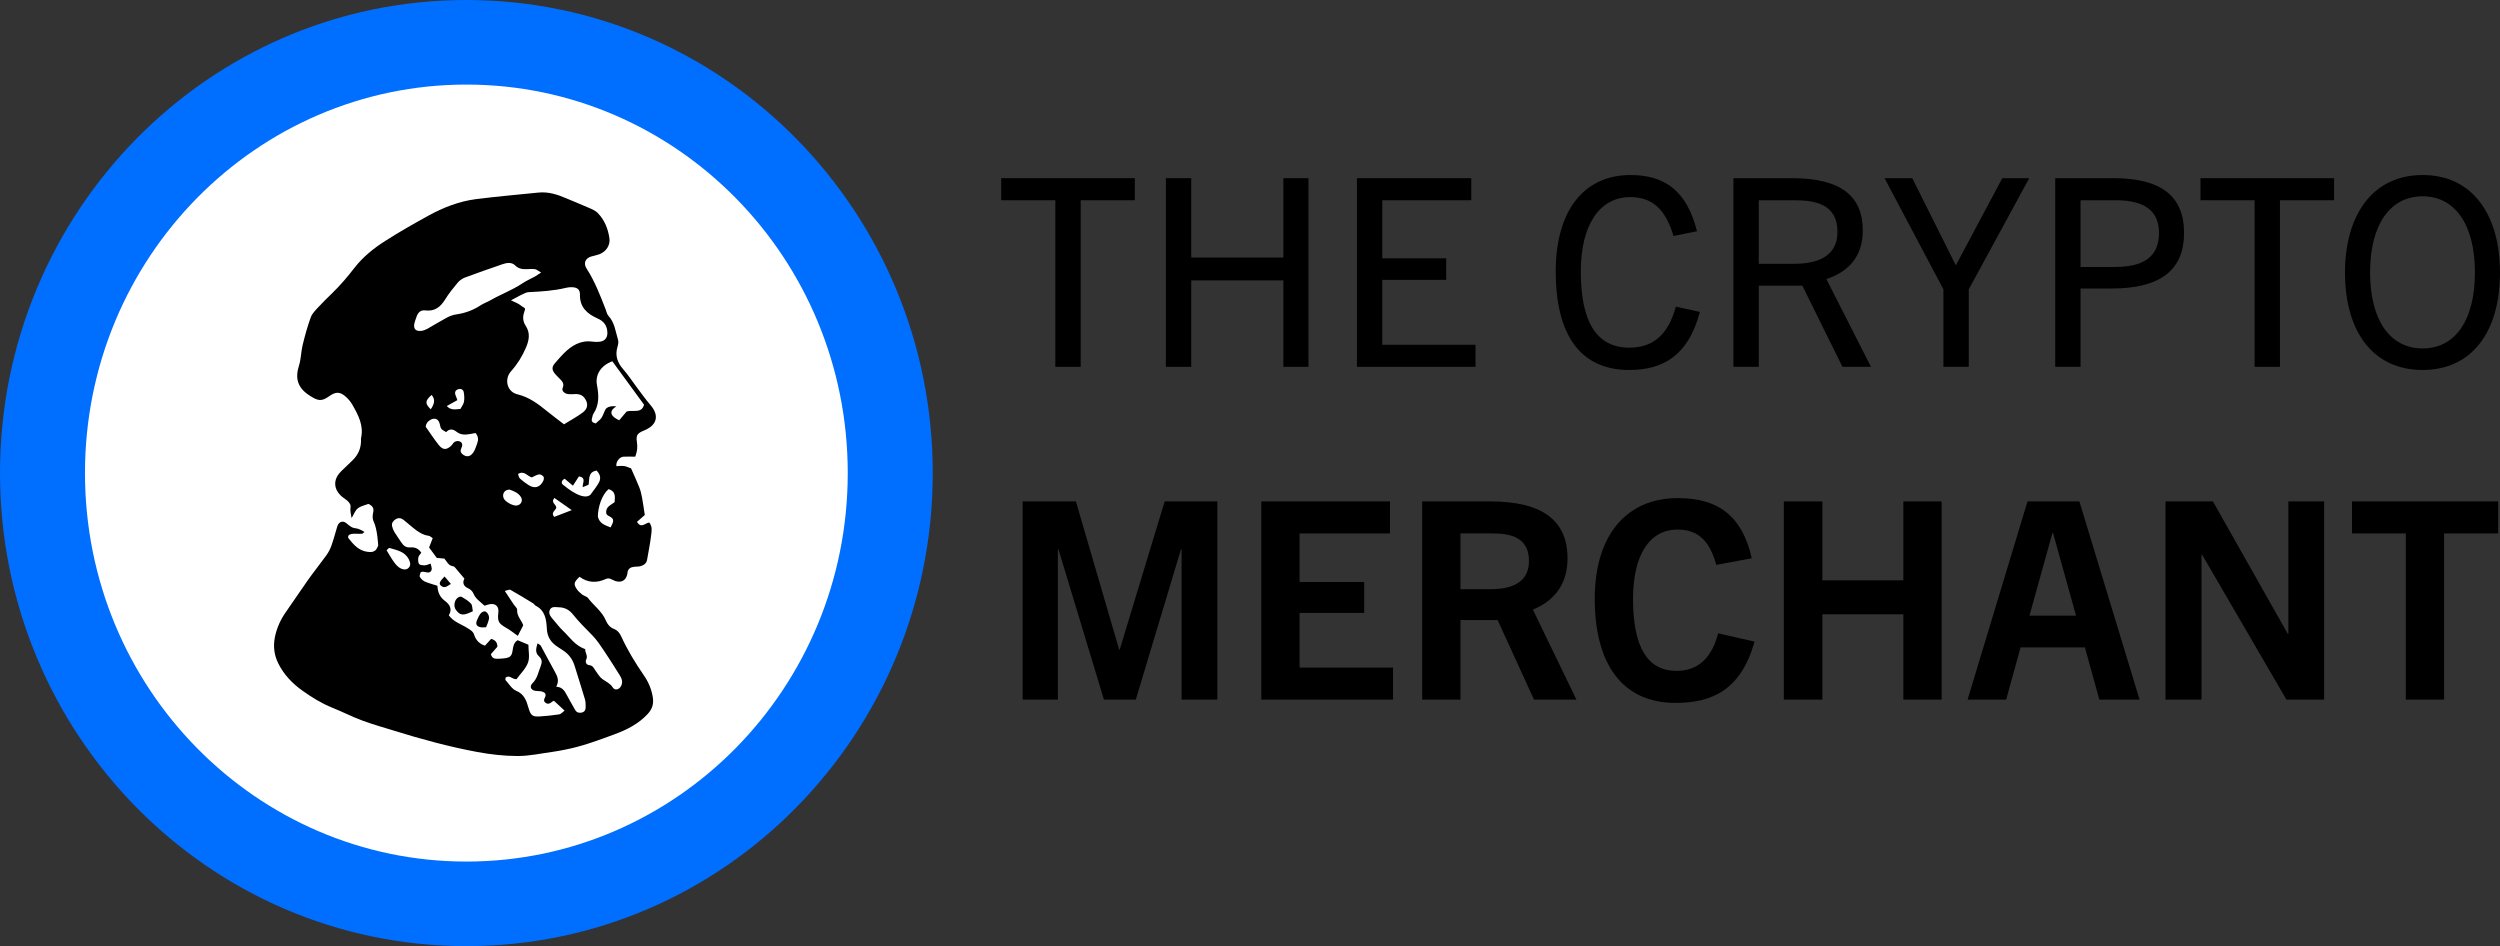 <svg width="362" height="137" viewBox="0 0 362 137" fill="none" xmlns="http://www.w3.org/2000/svg">
<rect x="0" y="0" width="362" height="137" fill="#333333" stroke="none"/>
<path d="M67.531 130.877C101.428 130.877 128.908 102.95 128.908 68.5C128.908 34.05 101.428 6.123 67.531 6.123C33.633 6.123 6.153 34.05 6.153 68.5C6.153 102.95 33.633 130.877 67.531 130.877Z" fill="white"/>
<path fill-rule="evenodd" clip-rule="evenodd" d="M67.53 12.246C37.153 12.246 12.306 37.309 12.306 68.5C12.306 99.691 37.153 124.754 67.53 124.754C97.908 124.754 122.754 99.691 122.754 68.5C122.754 37.309 97.908 12.246 67.53 12.246ZM0 68.5C0 30.791 30.113 0 67.53 0C104.948 0 135.061 30.791 135.061 68.5C135.061 106.209 104.948 137 67.53 137C30.113 137 0 106.209 0 68.5Z" fill="#006EFF"/>
<path d="M156.485 53.117V28.996H164.322V25.8H144.977V28.996H152.814V53.117H156.485Z" fill="black"/>
<path d="M189.465 53.117V25.8H185.833V37.29H172.49V25.8H168.819V53.117H172.49V40.6H185.833V53.117H189.465Z" fill="black"/>
<path d="M213.653 53.117V49.921H200.156V40.524H209.409V37.404H200.156V28.996H213.041V25.8H196.486V53.117H213.653Z" fill="black"/>
<path d="M242.665 44.404C241.518 48.627 239.224 50.34 235.936 50.34C231.157 50.34 228.901 46.573 228.901 39.306C228.901 32.572 231.616 28.54 236.051 28.54C239.109 28.54 241.136 30.137 242.321 34.17L245.724 33.486C244.271 27.703 241.136 25.344 236.089 25.344C229.398 25.344 225.269 30.442 225.269 39.306C225.269 48.209 228.633 53.573 235.898 53.573C240.791 53.573 244.462 51.519 246.144 45.165L242.665 44.404Z" fill="black"/>
<path d="M270.917 53.117L264.456 40.41C267.706 39.344 269.732 37.1 269.732 33.371C269.732 28.425 266.597 25.8 259.486 25.8H250.998V53.117H254.668V41.361H260.977L266.788 53.117H270.917ZM254.668 38.203V28.996H259.792C262.735 28.996 266.062 29.491 266.062 33.562C266.062 37.823 261.971 38.203 259.6 38.203H254.668Z" fill="black"/>
<path d="M285.078 53.117V41.894L293.833 25.8H289.933L283.242 38.355H283.166L276.896 25.8H272.881L281.407 41.894V53.117H285.078Z" fill="black"/>
<path d="M301.265 53.117V41.779H305.738C312.735 41.779 316.252 39.192 316.252 33.714C316.252 28.349 312.849 25.8 306.044 25.8H297.594V53.117H301.265ZM301.265 38.66V28.996H306.35C310.479 28.996 312.62 30.48 312.62 33.714C312.62 38.165 308.911 38.66 306.006 38.66H301.265Z" fill="black"/>
<path d="M330.139 53.117V28.996H337.977V25.8H318.631V28.996H326.468V53.117H330.139Z" fill="black"/>
<path d="M350.798 53.573C357.833 53.573 362 48.171 362 39.459C362 31.317 358.177 25.344 350.798 25.344C343.419 25.344 339.557 31.317 339.557 39.459C339.557 48.171 343.725 53.573 350.798 53.573ZM350.798 50.454C346.095 50.454 343.189 46.383 343.189 39.459C343.189 32.496 346.095 28.425 350.798 28.425C355.462 28.425 358.368 32.496 358.368 39.459C358.368 46.383 355.5 50.454 350.798 50.454Z" fill="black"/>
<path d="M176.274 101.3V72.604H168.643L162.136 94.066H162.055L155.79 72.604H148.078V101.3H153.179V79.518H153.259L159.846 101.3H164.465L171.012 79.518H171.093V101.3H176.274Z" fill="black"/>
<path d="M201.712 101.3V96.664H188.177V88.751H197.535V84.274H188.177V77.24H201.271V72.604H182.634V101.3H201.712Z" fill="black"/>
<path d="M228.264 101.3L221.959 88.271C225.011 87.032 226.979 84.634 226.979 80.877C226.979 75.401 223.404 72.604 215.773 72.604H205.933V101.3H211.476V89.79H216.858L222.119 101.3H228.264ZM211.476 85.313V77.24H216.094C218.504 77.24 221.396 77.68 221.396 81.237C221.396 84.914 217.902 85.313 215.813 85.313H211.476Z" fill="black"/>
<path d="M248.794 91.708C247.75 95.665 245.541 97.144 242.769 97.144C238.592 97.144 236.463 93.787 236.463 86.712C236.463 80.277 238.913 76.68 242.89 76.68C245.621 76.68 247.509 78.039 248.513 81.796L253.654 80.837C252.288 74.722 248.794 72.124 242.97 72.124C235.58 72.124 230.921 77.4 230.921 86.712C230.921 96.225 234.977 101.78 242.609 101.78C247.87 101.78 252.088 99.942 254.056 92.907L248.794 91.708Z" fill="black"/>
<path d="M281.15 101.3V72.604H275.607V84.034H263.879V72.604H258.296V101.3H263.879V88.95H275.607V101.3H281.15Z" fill="black"/>
<path d="M309.809 101.3L301.093 72.604H293.582L284.907 101.3H290.49L292.578 93.747H301.897L303.985 101.3H309.809ZM297.197 77.16H297.278L300.611 89.15H293.864L297.197 77.16Z" fill="black"/>
<path d="M336.536 101.3V72.604H331.355V91.788H331.275L320.43 72.604H313.562V101.3H318.783V80.317H318.864L331.074 101.3H336.536Z" fill="black"/>
<path d="M353.906 101.3V77.24H361.738V72.604H340.572V77.24H348.364V101.3H353.906Z" fill="black"/>
<g clip-path="url(#clip0)">
<path d="M83.92 83.516C83.121 84.284 83.038 84.53 83.463 85.225C83.662 85.547 83.965 85.825 84.265 86.065C84.536 86.282 84.961 86.353 85.154 86.609C85.97 87.69 87.138 88.493 87.69 89.766C87.95 90.366 88.282 90.831 88.901 91.072C89.424 91.275 89.732 91.671 89.963 92.176C90.863 94.131 91.972 95.967 93.196 97.735C93.879 98.723 94.346 99.785 94.529 100.982C94.673 101.917 94.455 102.662 93.791 103.378C92.466 104.81 90.799 105.658 89.02 106.313C86.631 107.195 84.244 108.096 81.724 108.569C81.164 108.675 80.607 108.791 80.041 108.865C78.345 109.092 76.648 109.478 74.951 109.473C72.99 109.467 71.001 109.243 69.068 108.881C65.014 108.123 61.032 107.042 57.094 105.814C55.544 105.33 53.975 104.9 52.456 104.334C50.98 103.785 49.57 103.061 48.107 102.472C46.546 101.845 45.139 100.966 43.78 99.999C42.327 98.966 41.114 97.684 40.315 96.105C39.72 94.929 39.534 93.634 39.8 92.287C40.068 90.926 40.62 89.722 41.414 88.596C42.5 87.061 43.525 85.487 44.616 83.954C45.476 82.744 46.413 81.585 47.279 80.377C47.582 79.954 47.828 79.474 47.998 78.985C48.317 78.081 48.559 77.151 48.837 76.232C49.036 75.577 49.613 75.318 50.141 75.748C50.606 76.126 50.92 76.449 51.531 76.499C51.847 76.525 52.464 76.805 52.761 77.022C52.737 77.109 52.512 77.196 52.488 77.283C51.832 77.35 50.913 77.148 50.513 77.484C50.381 77.595 50.393 77.849 50.444 77.918C51.2 78.89 51.991 79.759 53.223 79.903C53.758 79.966 53.956 79.949 54.285 79.743C54.577 79.561 54.761 78.985 54.761 78.985C54.761 78.985 54.668 76.647 54.097 75.503C53.919 75.149 53.932 74.628 54.033 74.224C54.195 73.561 53.914 73.233 53.351 72.964C52.838 73.167 52.225 73.273 51.806 73.616C51.41 73.941 51.219 74.517 50.913 75.022C50.608 73.616 50.791 73.739 50.762 73.168C50.48 72.415 49.841 72.28 49.244 71.659C48.37 70.75 48.288 69.585 49.079 68.597C49.27 68.359 49.501 68.148 49.721 67.934C50.162 67.503 50.611 67.083 51.052 66.652C51.885 65.847 52.297 64.866 52.276 63.709C52.273 63.622 52.257 63.529 52.278 63.448C52.695 61.625 51.883 60.111 51.03 58.618C50.797 58.209 50.481 57.82 50.133 57.501C49.252 56.692 48.638 56.682 47.666 57.374C46.528 58.185 46.023 58.037 44.858 57.297C43.132 56.198 42.686 54.835 43.294 52.935C43.596 51.99 43.583 50.946 43.819 49.971C44.149 48.616 44.523 47.261 44.998 45.95C45.197 45.401 45.673 44.933 46.084 44.486C46.737 43.776 47.435 43.102 48.129 42.426C49.294 41.292 50.337 40.061 51.333 38.775C52.552 37.205 54.105 35.953 55.77 34.894C57.8 33.599 59.898 32.402 62.011 31.24C64.175 30.051 66.472 29.145 68.935 28.833C71.938 28.453 74.954 28.188 77.965 27.885C79.415 27.737 80.747 28.173 82.051 28.738C83.219 29.242 84.406 29.71 85.571 30.223C85.924 30.379 86.291 30.574 86.554 30.843C87.536 31.85 88.04 33.118 88.242 34.476C88.399 35.533 87.751 36.463 86.742 36.833C86.373 36.968 85.978 37.028 85.598 37.145C84.746 37.406 84.451 38.127 84.934 38.878C86.124 40.722 86.899 42.753 87.69 44.78C87.817 45.105 87.881 45.496 88.104 45.736C89.023 46.73 89.129 48.032 89.498 49.229C89.591 49.535 89.498 49.929 89.403 50.257C89.033 51.519 89.418 52.534 90.263 53.495C90.977 54.309 91.566 55.234 92.222 56.1C92.875 56.967 93.504 57.857 94.211 58.682C95.472 60.148 95.153 61.545 93.332 62.304C92.384 62.7 92.06 62.9 92.222 63.983C92.347 64.826 92.263 65.35 91.987 66.126C91.393 66.126 90.855 66.103 90.295 66.126C89.743 66.15 89.15 66.828 89.254 67.504C90.725 67.351 90.788 67.662 91.372 67.81C91.842 68.82 92.177 69.63 92.562 70.557C92.761 71.035 92.875 71.558 92.971 72.071C93.122 72.877 93.228 73.693 93.366 74.57C93.05 74.847 92.641 75.207 92.235 75.564C92.854 76.594 93.435 75.709 94.006 75.659C94.513 76.258 94.349 76.945 94.277 77.563C94.142 78.728 93.892 79.88 93.701 81.038C93.608 81.6 93.204 81.851 92.727 81.986C92.437 82.068 92.113 82.026 91.811 82.068C91.287 82.139 90.91 82.351 90.857 82.964C90.834 83.254 90.709 83.569 90.536 83.804C90.212 84.245 89.612 84.335 88.98 84.086C88.579 83.928 88.216 83.611 87.74 83.83C86.402 84.451 85.101 84.403 83.92 83.516ZM63.339 84.821C63.376 85.82 63.748 86.501 64.411 86.998C65.171 87.566 65.513 88.224 64.985 89.096C65.702 90.086 66.811 90.379 67.706 90.958C68.126 91.23 68.497 91.418 68.659 91.922C68.912 92.707 69.432 93.243 70.226 93.492C70.558 93.127 70.844 92.81 71.12 92.506C71.776 92.686 72.02 93.082 72.02 93.647C71.678 94.041 71.367 94.395 71.083 94.72C71.2 95.198 71.481 95.383 71.864 95.388C72.259 95.394 72.658 95.373 73.048 95.323C73.868 95.217 74.105 94.998 74.224 94.189C74.309 93.618 74.378 93.058 74.957 92.702C75.475 92.918 75.992 93.138 76.513 93.357C76.513 94.242 76.738 95.193 76.454 95.951C76.117 96.852 75.339 97.587 74.79 98.342C74.182 98.398 73.805 97.684 73.218 98.105C73.21 98.234 73.144 98.411 73.202 98.477C73.698 99.024 74.126 99.774 74.755 100.033C75.918 100.517 76.226 101.468 76.515 102.461C76.831 103.544 77.046 103.803 78.108 103.742C79.067 103.69 80.025 103.581 80.976 103.439C81.217 103.402 81.422 103.137 81.754 102.9C81.162 102.353 80.684 101.909 80.214 101.476C80.11 101.526 80.02 101.547 79.956 101.602C79.672 101.843 79.375 102.033 79.014 101.777C78.615 101.494 78.817 101.177 78.971 100.852C79.022 100.749 78.979 100.601 78.979 100.485C78.915 100.406 78.873 100.313 78.801 100.276C78.65 100.197 78.485 100.12 78.318 100.094C78.058 100.054 77.787 100.086 77.529 100.038C76.855 99.914 76.627 99.402 77.118 98.918C77.824 98.221 77.952 97.301 78.291 96.461C78.512 95.917 78.512 95.457 78.042 95.034C77.458 94.509 77.612 93.893 77.835 93.153C78.055 93.312 78.238 93.381 78.31 93.507C79 94.762 79.648 96.041 80.354 97.285C80.737 97.959 80.999 98.612 80.54 99.439C81.355 99.476 81.703 99.951 82.003 100.519C82.412 101.293 82.858 102.049 83.291 102.81C83.493 103.164 83.816 103.259 84.193 103.19C84.597 103.114 84.804 102.844 84.801 102.448C84.799 102.057 84.815 101.645 84.706 101.275C84.225 99.642 83.697 98.023 83.198 96.395C82.916 95.478 82.385 94.754 81.589 94.218C81.297 94.023 81.002 93.832 80.71 93.64C79.778 93.024 79.245 92.237 79.183 91.048C79.117 89.759 78.963 88.411 77.569 87.709C77.418 87.632 77.328 87.444 77.182 87.354C76.099 86.694 75.015 86.028 73.908 85.407C73.759 85.325 73.475 85.487 73.096 85.569C73.587 86.311 73.988 86.924 74.394 87.534C74.564 87.79 74.898 88.052 74.88 88.292C74.814 89.209 75.517 89.796 75.764 90.546C75.493 91.072 75.241 91.563 74.978 92.07C74.402 91.666 73.9 91.254 73.345 90.939C72.172 90.271 72.015 90.007 72.164 88.623C72.246 87.854 71.784 87.373 71.017 87.471C70.725 87.508 70.446 87.627 70.157 87.709C69.559 87.122 68.866 86.728 68.553 85.938C68.436 85.64 68.123 85.336 67.826 85.207C67.037 84.861 66.96 84.324 67.249 83.782C66.862 83.323 66.564 82.956 66.251 82.607C66.049 82.382 65.842 82.026 65.601 81.994C64.916 81.904 64.727 81.326 64.348 80.887C63.965 80.85 63.578 80.813 63.243 80.781C62.848 80.245 62.497 79.769 62.133 79.275C62.293 78.863 62.473 78.401 62.656 77.928C62.391 77.762 62.253 77.608 62.099 77.587C61.236 77.479 60.556 77.019 59.906 76.499C59.431 76.118 58.963 75.725 58.499 75.328C58.122 75.006 57.713 74.921 57.291 75.188C56.943 75.408 56.68 75.73 56.77 76.174C56.829 76.467 56.946 76.763 57.102 77.022C57.418 77.545 57.785 78.039 58.116 78.552C58.424 79.027 58.807 79.315 59.417 79.265C60.062 79.212 60.612 79.421 61.002 80.039C60.846 80.274 60.617 80.475 60.58 80.705C60.527 81.019 60.522 81.421 60.681 81.661C60.798 81.835 61.217 81.859 61.502 81.859C61.74 81.859 61.979 81.727 62.359 81.611C62.423 81.989 62.579 82.306 62.495 82.522C62.178 83.312 61.472 82.573 60.92 82.855C60.872 83.061 60.7 83.37 60.79 83.529C60.949 83.812 61.233 84.081 61.531 84.216C62.094 84.459 62.691 84.607 63.339 84.821ZM73.99 43.488C74.606 43.778 75.068 43.953 75.374 44.204C76.03 44.74 76.175 44.434 75.881 45.279C75.663 45.897 75.724 46.581 76.12 47.176C76.807 48.209 76.619 49.255 76.17 50.309C75.636 51.569 74.933 52.713 74.012 53.741C72.96 54.911 73.42 56.737 74.912 57.094C76.611 57.498 77.912 58.481 79.207 59.535C79.983 60.166 80.79 60.761 81.669 61.44C82.611 60.856 83.538 60.359 84.371 59.738C84.908 59.339 85.224 58.766 84.868 58.008C84.541 57.31 84.034 57.036 83.299 57.062C82.948 57.075 82.59 57.107 82.245 57.062C81.738 56.996 81.302 56.581 81.464 56.209C81.777 55.493 81.342 55.152 80.949 54.742C80.737 54.52 80.503 54.315 80.317 54.071C79.884 53.503 79.906 53.102 80.378 52.566C80.782 52.103 81.175 51.63 81.608 51.197C82.765 50.042 84.066 49.221 85.813 49.472C86.073 49.509 86.341 49.504 86.604 49.498C87.501 49.482 87.987 48.996 87.948 48.114C87.905 47.152 87.446 46.518 86.525 46.111C85.048 45.459 83.933 44.497 83.976 42.661C83.994 41.905 83.567 41.599 82.784 41.586C82.523 41.583 82.255 41.604 82.003 41.667C80.203 42.106 78.368 42.217 76.529 42.302C76.059 42.315 74.912 43.013 73.99 43.488ZM78.353 39.469C77.954 39.24 77.731 39.023 77.476 38.981C77.091 38.915 76.688 38.965 76.292 38.975C75.668 38.991 75.106 38.938 74.606 38.442C74.086 37.924 73.385 38.043 72.745 38.262C70.924 38.891 69.105 39.52 67.303 40.196C66.918 40.341 66.538 40.619 66.272 40.936C65.63 41.702 64.993 42.489 64.47 43.34C63.79 44.444 62.962 45.12 61.581 44.946C60.92 44.862 60.514 45.25 60.315 45.863C60.219 46.154 60.102 46.436 60.025 46.732C59.802 47.58 60.166 48.019 61.026 47.908C61.321 47.868 61.621 47.755 61.884 47.609C62.834 47.078 63.756 46.497 64.717 45.984C65.133 45.763 65.609 45.588 66.073 45.525C67.356 45.348 68.519 44.909 69.597 44.204C70.032 43.919 70.544 43.749 70.998 43.488C72.509 42.616 74.163 42.019 75.621 41.041C76.197 40.656 76.844 40.378 77.455 40.043C77.71 39.895 77.941 39.728 78.353 39.469ZM84.74 93.999C84.698 94.53 85.178 94.937 84.878 95.521C84.709 95.851 84.894 96.276 85.319 96.313C85.877 96.363 85.996 96.791 86.246 97.135C86.551 97.555 86.825 98.041 87.231 98.334C87.754 98.71 88.341 98.937 88.725 99.539C89.052 100.049 89.705 99.851 89.963 99.272C90.207 98.72 90.029 98.239 89.742 97.785C89.002 96.604 88.263 95.418 87.483 94.263C86.947 93.471 86.416 92.649 85.747 91.975C84.764 90.984 83.787 89.999 82.911 88.91C82.433 88.319 81.761 87.951 80.973 87.938C80.474 87.93 79.815 87.732 79.587 88.379C79.396 88.918 79.789 89.365 80.145 89.764C80.607 90.284 81.018 90.86 81.522 91.333C82.497 92.247 83.224 93.46 84.74 93.999ZM88.667 52.315C86.989 52.927 86.156 54.28 86.442 55.767C86.721 57.223 86.79 58.623 85.919 59.929C85.802 60.103 85.792 60.343 85.725 60.552C85.587 60.983 85.763 61.21 86.28 61.316C86.474 61.07 86.874 60.832 87.065 60.552C87.333 60.158 87.43 59.744 87.653 59.324C88.022 58.634 89.254 58.851 89.254 58.851C89.254 58.851 87.373 59.806 89.66 60.856C90.032 60.417 90.388 59.997 90.725 59.598C91.606 59.279 92.888 59.968 93.26 58.602C91.704 56.476 90.191 54.402 88.667 52.315ZM86.384 68.14C85.101 68.348 85.388 69.413 85.224 70.19C84.947 70.306 84.719 70.401 84.377 70.546C84.321 69.944 84.95 69.17 83.827 68.983C83.57 69.381 83.296 69.807 82.962 70.327C82.534 69.971 82.147 69.646 81.759 69.321C81.347 69.529 81.201 69.92 81.507 70.177C82.149 70.713 84.45 72.556 85.502 71.637C86.142 72.096 84.031 74.277 83.681 74.493C83.237 74.171 80.615 72.351 80.28 72.105C79.683 72.795 80.599 73.062 80.548 73.542C80.407 73.96 79.722 74.208 80.246 74.847C81.392 74.406 82.547 73.963 83.862 73.458C84.236 73.746 84.775 74.058 85.178 74.493C85.585 74.935 86.012 75.038 86.572 74.808C86.809 75.82 87.584 76.036 88.418 76.372C88.553 76.063 88.72 75.812 88.768 75.537C88.903 74.776 87.934 74.847 87.794 74.359C87.634 73.334 88.526 73.13 88.999 72.694C89.073 71.862 89.126 71.115 88.123 70.826C87.164 71.622 86.572 73.43 86.572 74.808C85.988 75.923 83.173 74.214 83.835 73.627C84.44 73.091 86.453 70.459 86.761 69.796C87.055 69.159 86.864 68.623 86.384 68.14ZM68.853 62.7C67.897 62.869 66.942 63.173 66.15 62.549C65.55 62.077 65.083 62.061 64.6 62.571C63.838 62.132 63.838 62.132 63.681 61.416C63.519 60.679 62.988 60.436 62.335 60.787C61.916 61.012 61.682 61.342 61.642 61.796C62.282 62.697 62.866 63.609 63.543 64.449C64.146 65.199 64.693 65.178 65.396 64.481C65.548 64.33 65.612 64.117 65.837 63.983C66.235 63.746 66.826 63.882 66.913 64.29C67.016 64.764 66.535 65.126 66.76 65.514C66.984 65.903 67.635 66.269 68.118 65.936C68.699 65.535 68.85 64.869 69.081 64.259C69.27 63.749 69.326 63.247 68.853 62.7ZM55.979 79.682C56.401 80.361 56.712 80.937 57.1 81.458C57.355 81.799 57.678 82.147 58.053 82.324C58.432 82.504 58.95 82.551 59.255 82.118C59.5 81.769 59.399 81.4 59.205 81.008C58.621 79.838 57.455 79.674 56.393 79.341C56.306 79.315 56.139 79.545 55.979 79.682ZM75.01 68.636C75.1 68.864 75.129 69.149 75.289 69.294C75.674 69.646 76.099 69.96 76.539 70.24C77.431 70.811 78.22 70.573 78.679 69.601C78.761 69.429 78.785 69.115 78.684 68.996C78.538 68.824 78.23 68.655 78.031 68.695C77.662 68.766 77.32 68.988 77.001 69.13C76.337 68.94 75.907 68.082 75.01 68.636ZM73.799 70.893C73.048 70.874 72.65 71.561 72.95 72.187C73.183 72.676 74.253 73.262 74.8 73.202C75.437 73.13 75.769 72.512 75.424 71.96C75.034 71.336 74.359 71.115 73.799 70.893ZM66.233 57.937C65.672 58.248 65.213 58.505 64.69 58.795C65.319 59.464 65.972 59.263 66.671 59.21C66.849 58.872 67.117 58.544 67.183 58.18C67.265 57.733 67.231 57.244 67.151 56.793C67.08 56.38 66.721 56.24 66.336 56.365C65.951 56.491 65.808 56.79 65.951 57.189C66.028 57.392 66.105 57.593 66.233 57.937ZM62.375 59.268C62.869 58.523 63.089 57.886 62.502 57.184C61.539 58.029 61.502 58.417 62.375 59.268Z" fill="black"/>
<path d="M68.468 88.507C67.053 89.189 66.649 89.139 66.022 88.32C65.622 87.794 65.786 86.838 66.36 86.497C66.495 86.418 66.737 86.352 66.846 86.42C67.321 86.711 67.831 86.994 68.194 87.4C68.412 87.644 68.38 88.109 68.468 88.507Z" fill="black"/>
<path d="M70.379 90.828C70.079 90.828 69.814 90.873 69.57 90.82C69.017 90.695 68.842 90.378 69.049 89.853C69.192 89.488 69.368 89.121 69.607 88.817C69.742 88.645 70.066 88.484 70.254 88.529C70.451 88.574 70.65 88.851 70.738 89.068C70.902 89.483 70.804 89.84 70.379 90.828Z" fill="black"/>
<path d="M64.368 83.472C64.702 83.865 64.97 84.18 65.286 84.552C64.774 84.859 64.384 85.268 63.853 84.808C63.521 84.52 63.632 84.227 64.368 83.472Z" fill="black"/>
</g>
<defs>
<clipPath id="clip0">
<rect x="39.688" y="27.859" width="55.295" height="81.617" fill="white"/>
</clipPath>
</defs>
</svg>

